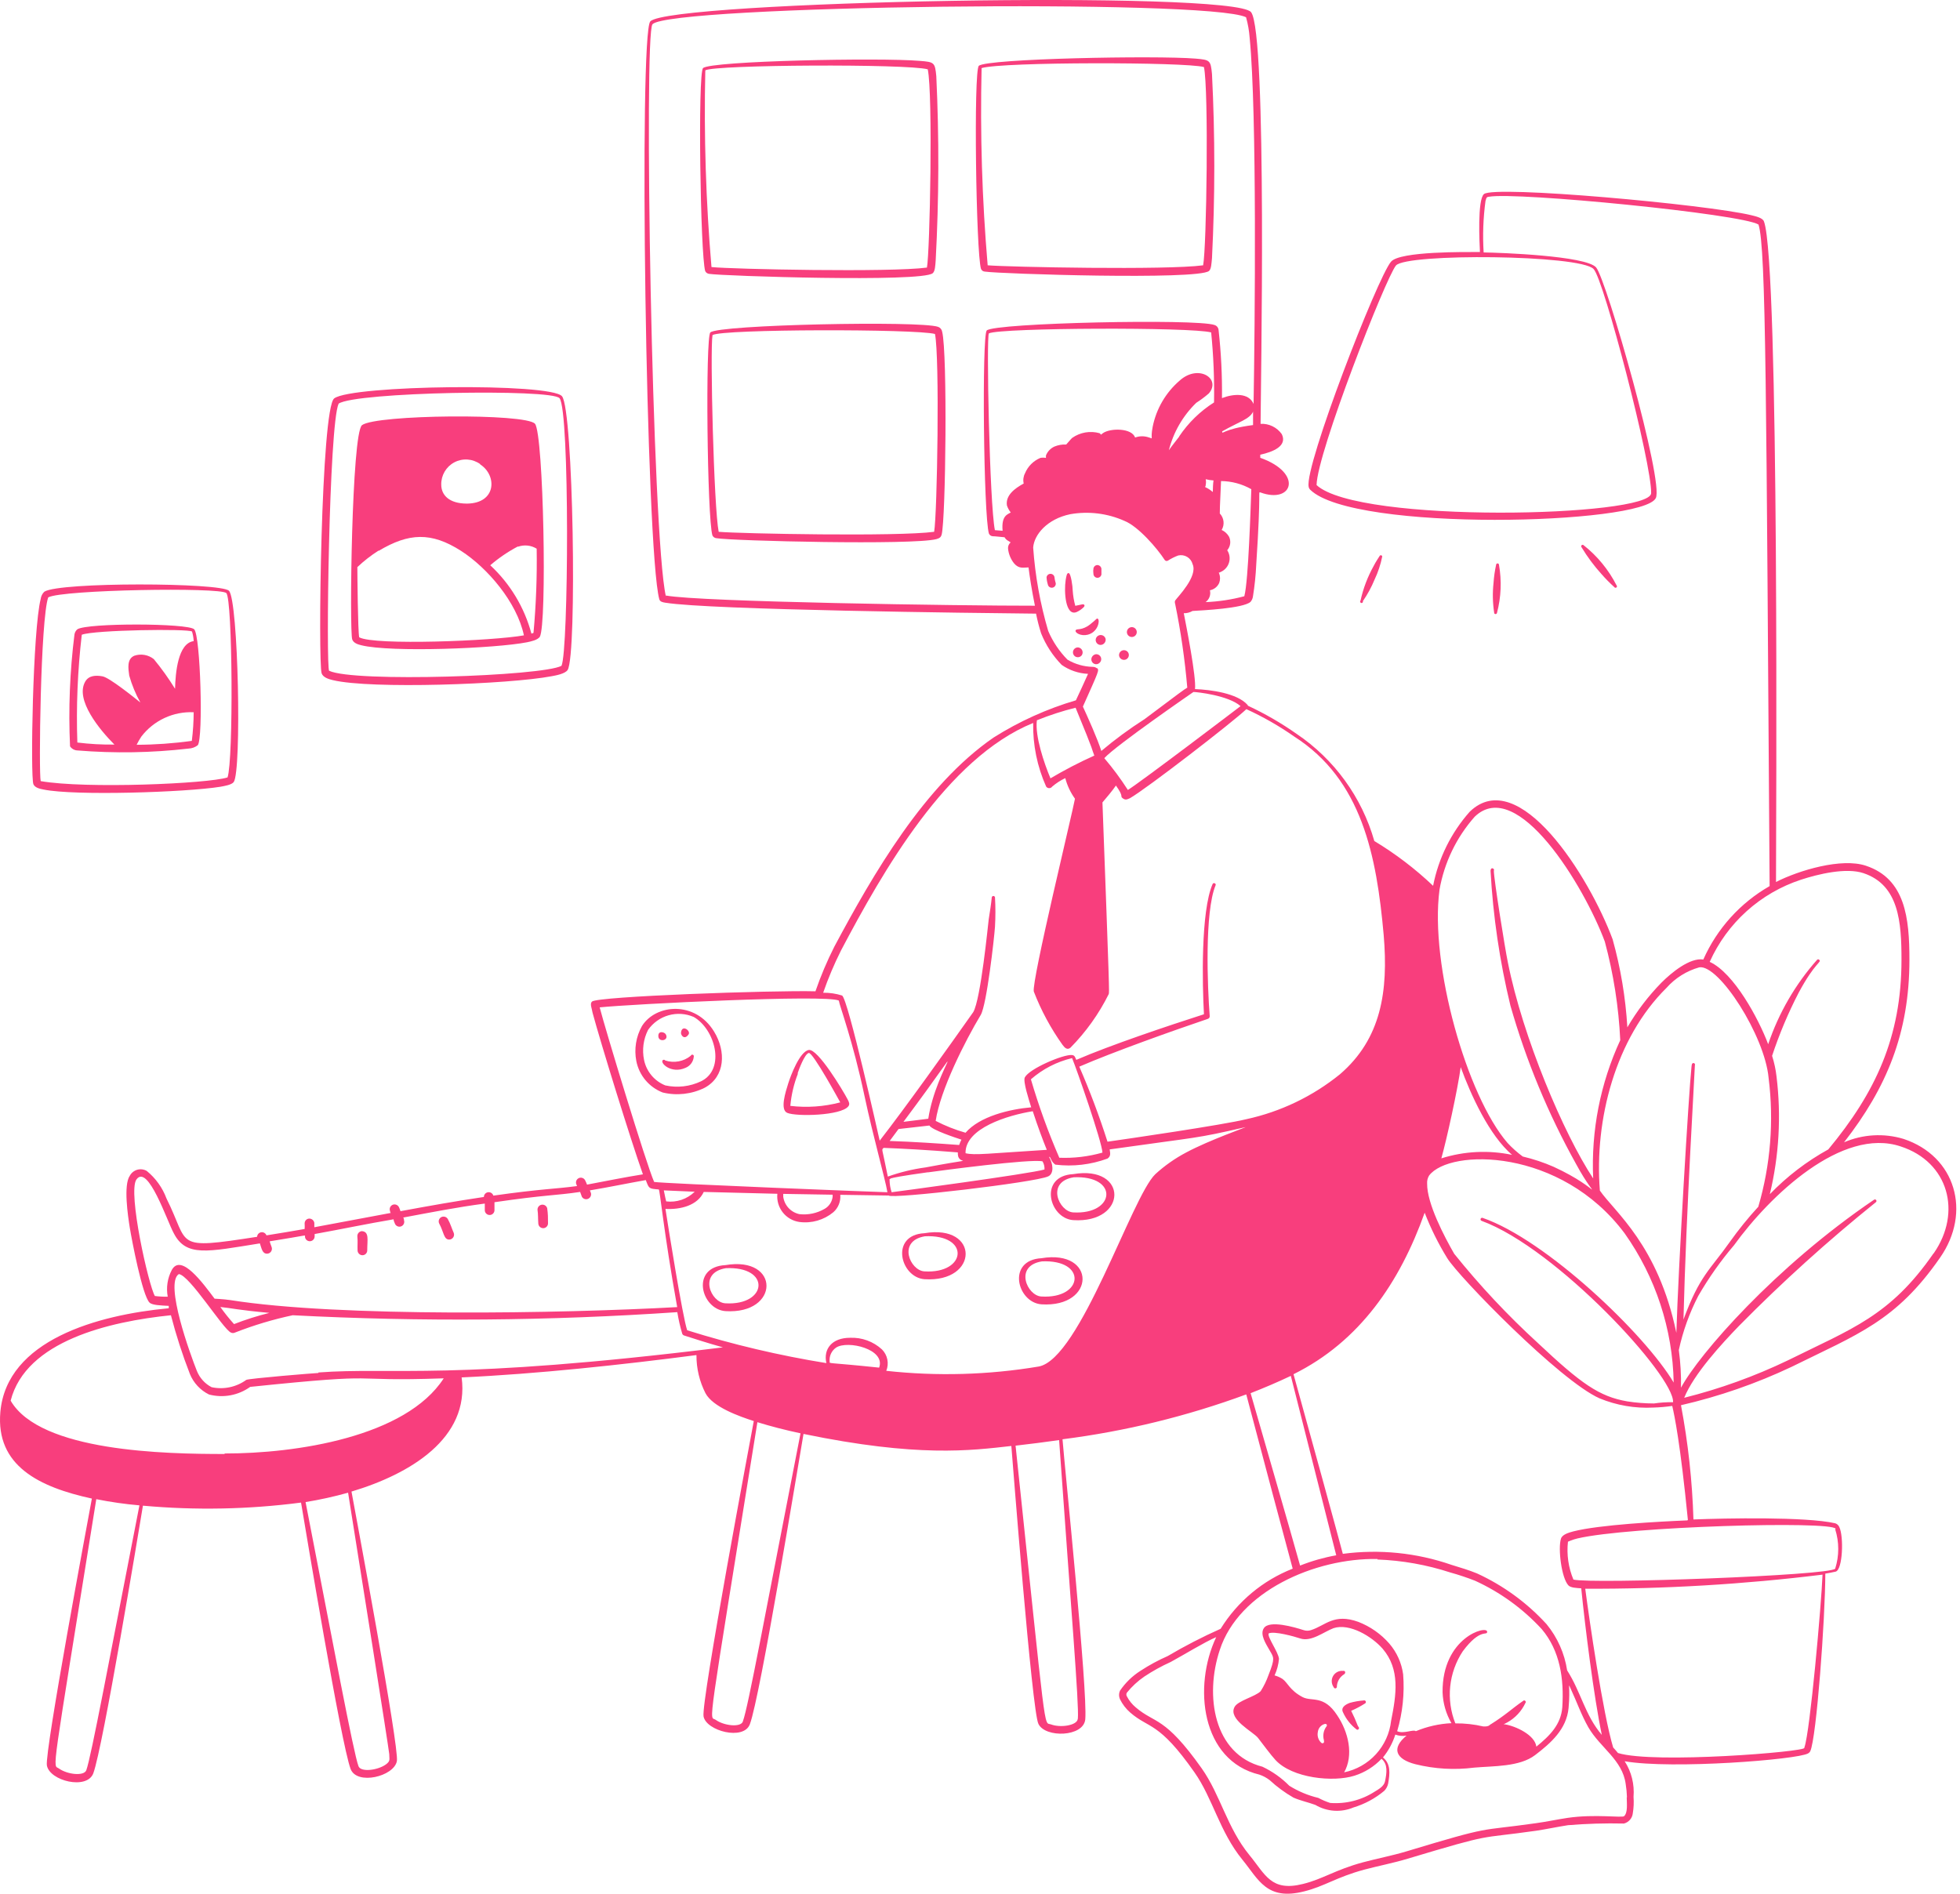 <svg width="326" height="315" viewBox="0 0 326 315" fill="none" xmlns="http://www.w3.org/2000/svg">
<path d="M155.133 45.45C155.527 45.124 155.561 44.217 155.629 43.327C156.177 33.119 156.211 22.89 155.732 12.678C155.51 10.401 155.424 10.315 152.993 10.127C146.418 9.562 118.235 10.127 116.934 11.326C116.043 12.182 116.488 42.368 117.293 45.09C117.353 45.216 117.445 45.325 117.559 45.406C117.672 45.487 117.805 45.537 117.944 45.553C120.118 45.912 153.267 46.991 155.133 45.45ZM117.31 11.702C118.766 10.761 150.904 10.589 154.311 11.531C155.184 15.709 154.671 41.923 154.174 44.508C148.13 45.33 121.745 44.782 118.338 44.422C117.408 33.542 117.065 22.619 117.31 11.702ZM156.708 55.192C156.682 55.008 156.606 54.833 156.488 54.689C156.371 54.544 156.216 54.434 156.04 54.37C153.095 53.309 119.485 54.011 118.149 55.295C117.31 56.083 117.618 86.115 118.492 89.06C118.552 89.186 118.643 89.294 118.757 89.375C118.871 89.456 119.004 89.507 119.142 89.522C121.95 89.984 151.811 90.703 155.749 89.676C156.331 89.522 156.52 89.299 156.622 88.923C157.307 86.337 157.598 58.685 156.708 55.192ZM155.373 88.46C149.311 89.282 123.063 88.769 119.536 88.46C118.731 84.437 118.081 58.24 118.509 55.74C120.033 54.713 152.376 54.696 155.51 55.552C156.314 59.353 155.886 85.567 155.373 88.46ZM201.088 45.073C201.465 44.765 201.499 43.84 201.585 42.95C202.099 32.74 202.099 22.511 201.585 12.302C201.362 10.024 201.26 9.956 198.863 9.75C192.271 9.202 164.105 9.75 162.804 10.949C161.913 11.788 162.341 41.991 163.163 44.714C163.213 44.844 163.299 44.957 163.411 45.039C163.524 45.121 163.658 45.168 163.797 45.176C166.159 45.553 199.205 46.614 201.088 45.073ZM163.266 11.326C166.69 10.281 197.202 10.298 200.249 11.154C201.054 14.99 200.695 41.135 200.112 44.131C194.051 44.953 167.786 44.422 164.276 44.131C163.344 33.223 163.007 22.271 163.266 11.326ZM53.496 112.003C53.736 112.671 54.627 112.962 55.363 113.133C61.629 114.657 84.641 113.835 91.747 112.483C92.501 112.346 94.007 112.072 94.418 111.438C95.993 108.904 95.36 68.171 93.476 65.911C91.593 63.651 58.496 64.044 55.585 66.27C53.394 67.965 52.88 110.222 53.496 112.003ZM56.322 67.143C59.095 65.209 91.747 64.644 93.066 66.236C94.778 68.291 94.572 108.339 93.391 110.753C90.189 112.465 58.804 113.544 54.746 111.575C54.199 111.25 54.712 70.653 56.322 67.143ZM11.65 124.143C11.786 124.347 11.969 124.515 12.184 124.634C12.398 124.754 12.638 124.82 12.883 124.828C19.036 125.33 25.224 125.227 31.358 124.519C31.918 124.497 32.457 124.3 32.899 123.954C33.823 122.739 33.344 105.702 32.299 104.675C31.255 103.648 14.544 103.596 12.866 104.675C12.61 104.894 12.44 105.198 12.386 105.531C11.613 111.703 11.366 117.929 11.65 124.143ZM31.906 123.235C28.865 123.659 25.799 123.876 22.728 123.886C22.957 123.42 23.215 122.968 23.499 122.533C24.515 121.203 25.839 120.139 27.357 119.432C28.875 118.725 30.541 118.397 32.214 118.475C32.207 120.067 32.104 121.656 31.906 123.235ZM13.602 105.582C15.657 104.778 31.426 104.555 31.94 105.052C32.095 105.569 32.187 106.104 32.214 106.644C29.594 106.986 29.183 111.935 29.115 114.571C28.053 112.849 26.874 111.202 25.587 109.64C25.137 109.28 24.602 109.039 24.034 108.94C23.465 108.841 22.88 108.888 22.334 109.075C21.084 109.623 21.324 111.164 21.495 112.38C21.935 113.937 22.556 115.436 23.345 116.849C22.317 116.027 18.208 112.705 17.044 112.5C15.879 112.294 14.749 112.363 14.167 113.39C12.455 116.404 16.581 121.403 19.03 123.852C16.97 123.878 14.91 123.764 12.866 123.509C12.661 117.524 12.908 111.531 13.602 105.582Z" fill="#F83E7D"/>
<path d="M5.555 130.444C5.794 131.009 6.582 131.214 7.267 131.334C12.403 132.395 30.895 131.796 36.631 130.872C37.282 130.752 38.515 130.563 38.874 130.084C40.21 128.269 39.645 99.915 38.087 98.271C36.768 96.901 9.887 96.782 7.37 98.425C7.038 98.744 6.827 99.167 6.77 99.624C5.452 104.795 5.041 129.177 5.555 130.444ZM8.02 99.367C10.383 98.083 36.597 97.655 37.641 98.648C38.686 99.641 38.84 126.437 37.847 129.314C34.542 130.375 14.201 131.231 6.77 129.93C6.428 128.766 6.736 103.031 8.02 99.367ZM266.375 95.498C267.039 96.258 267.748 96.978 268.498 97.655C268.515 97.684 268.539 97.709 268.566 97.728C268.594 97.748 268.626 97.761 268.659 97.767C268.692 97.774 268.727 97.773 268.759 97.765C268.792 97.757 268.823 97.742 268.85 97.722C268.877 97.701 268.899 97.675 268.915 97.645C268.931 97.615 268.94 97.582 268.943 97.548C268.945 97.514 268.94 97.48 268.928 97.449C268.917 97.417 268.898 97.388 268.874 97.364C267.554 94.776 265.691 92.505 263.413 90.703C263.369 90.656 263.309 90.627 263.245 90.624C263.181 90.621 263.118 90.643 263.07 90.686C263.022 90.729 262.994 90.79 262.991 90.854C262.987 90.918 263.01 90.981 263.053 91.029C264.014 92.622 265.126 94.118 266.375 95.498ZM248.996 101.918C249.676 99.319 249.787 96.603 249.321 93.957C249.321 93.893 249.296 93.832 249.251 93.787C249.206 93.742 249.145 93.717 249.081 93.717C249.018 93.717 248.957 93.742 248.912 93.787C248.867 93.832 248.842 93.893 248.842 93.957C248.625 94.949 248.482 95.956 248.414 96.97C248.235 98.606 248.269 100.257 248.516 101.884C248.482 102.209 248.962 102.244 248.996 101.918ZM226.686 99.984C227.457 98.869 228.106 97.675 228.621 96.422C229.207 95.19 229.638 93.891 229.905 92.552C229.897 92.511 229.879 92.472 229.851 92.44C229.823 92.408 229.788 92.383 229.748 92.369C229.708 92.355 229.665 92.352 229.623 92.361C229.581 92.369 229.543 92.388 229.511 92.415C229.34 92.689 228.809 93.477 228.484 94.128C227.476 95.934 226.738 97.878 226.292 99.898C226.261 99.928 226.24 99.966 226.229 100.008C226.218 100.05 226.219 100.094 226.231 100.135C226.243 100.176 226.266 100.214 226.298 100.243C226.329 100.272 226.368 100.293 226.41 100.302C226.452 100.311 226.496 100.309 226.537 100.295C226.578 100.281 226.614 100.257 226.643 100.224C226.671 100.192 226.69 100.152 226.697 100.11C226.705 100.067 226.701 100.024 226.686 99.984ZM120.649 218.091C129.707 218.673 129.826 208.88 120.649 210.438C114.793 210.746 116.591 217.783 120.649 218.091ZM120.649 210.951C128.303 210.558 127.686 217.218 120.649 216.79C118.218 216.67 116.077 211.722 120.718 210.951H120.649ZM153.763 212.783C162.855 213.366 162.94 203.572 153.763 205.13C147.976 205.421 149.722 212.475 153.763 212.783ZM153.763 205.644C161.417 205.25 160.817 211.91 153.763 211.482C151.366 211.362 149.209 206.414 153.832 205.644H153.763ZM173.214 216.961C182.288 217.543 182.391 207.75 173.214 209.291C167.409 209.616 169.156 216.653 173.214 216.961ZM173.214 209.821C180.867 209.428 180.268 216.088 173.214 215.66C170.817 215.54 168.642 210.558 173.282 209.821H173.214ZM178.504 202.955C187.562 203.538 187.699 193.744 178.504 195.302C172.7 195.61 174.464 202.664 178.504 202.955ZM178.504 195.833C186.158 195.439 185.542 202.082 178.504 201.671C176.107 201.534 173.933 196.586 178.573 195.833H178.504ZM110.222 181.724C112.57 182.291 115.044 182.012 117.208 180.936C120.632 179.087 120.786 174.875 118.766 171.588C115.632 166.451 109.109 166.982 106.78 170.663C105.783 172.436 105.449 174.506 105.838 176.502C106.07 177.671 106.593 178.763 107.359 179.676C108.125 180.589 109.11 181.294 110.222 181.724ZM107.123 176.313C106.774 174.619 107.009 172.857 107.79 171.314C108.612 170.135 109.816 169.276 111.198 168.883C112.581 168.49 114.056 168.586 115.375 169.156C118.903 171.143 120.769 177.82 116.608 179.858C114.754 180.744 112.657 180.985 110.65 180.543C109.758 180.184 108.97 179.609 108.354 178.872C107.739 178.134 107.316 177.255 107.123 176.313Z" fill="#F83E7D"/>
<path d="M110.718 172.016C110.513 171.673 109.417 171.365 109.503 172.41C109.588 173.454 111.369 173.06 110.718 172.016ZM114.536 172.05C114.913 171.451 113.424 170.338 113.269 171.759C113.218 172.221 113.869 173.06 114.536 172.05ZM110.273 176.313C109.64 176.741 111.609 178.71 114.04 177.615C114.414 177.461 114.738 177.207 114.977 176.881C115.216 176.555 115.36 176.168 115.393 175.765C115.403 175.733 115.406 175.699 115.403 175.665C115.4 175.631 115.39 175.598 115.374 175.567C115.358 175.537 115.337 175.51 115.31 175.489C115.284 175.467 115.254 175.45 115.221 175.44C115.189 175.43 115.154 175.426 115.12 175.43C115.086 175.433 115.053 175.442 115.023 175.458C114.993 175.474 114.966 175.496 114.944 175.522C114.923 175.548 114.906 175.579 114.896 175.611C114.311 176.088 113.615 176.41 112.873 176.547C112.131 176.685 111.367 176.634 110.65 176.399C110.608 176.341 110.547 176.3 110.478 176.285C110.408 176.269 110.335 176.279 110.273 176.313ZM130.939 185.114C132.497 185.765 139.877 185.576 141.093 184.035C141.401 183.659 141.195 183.282 140.973 182.854C140.219 181.416 136.025 174.396 134.518 174.653C133.011 174.909 131.504 178.933 131.093 180.251C130.683 181.57 129.689 184.583 130.939 185.114ZM132.652 178.573C132.874 177.906 133.833 175.303 134.518 175.149C135.203 174.995 139.654 183.196 139.757 183.368C137.05 184.082 134.233 184.28 131.453 183.95C131.617 182.106 132.044 180.296 132.72 178.573H132.652ZM175.388 96.011C175.363 95.854 175.283 95.712 175.162 95.609C175.041 95.506 174.888 95.45 174.729 95.45C174.57 95.45 174.417 95.506 174.296 95.609C174.175 95.712 174.095 95.854 174.07 96.011C174.087 96.412 174.156 96.809 174.275 97.192C174.289 97.287 174.323 97.378 174.375 97.458C174.427 97.539 174.496 97.607 174.577 97.658C174.657 97.71 174.748 97.743 174.843 97.757C174.938 97.77 175.034 97.763 175.126 97.736C175.218 97.708 175.303 97.662 175.375 97.599C175.447 97.536 175.505 97.458 175.544 97.371C175.584 97.284 175.604 97.189 175.604 97.093C175.603 96.997 175.582 96.903 175.542 96.816C175.465 96.553 175.414 96.284 175.388 96.011ZM179.052 101.815C179.491 101.62 179.891 101.348 180.234 101.011C180.508 100.754 180.388 100.463 179.994 100.531L178.847 100.771C178.619 99.937 178.475 99.082 178.419 98.22C178.419 97.569 178.128 95.48 177.785 95.343C177.443 95.206 177.357 95.874 177.254 96.456C176.946 98.408 177.203 102.535 179.052 101.815ZM181.877 95.549C181.903 95.705 181.983 95.848 182.104 95.951C182.225 96.053 182.378 96.11 182.537 96.11C182.695 96.11 182.849 96.053 182.969 95.951C183.09 95.848 183.17 95.705 183.196 95.549V94.607C183.174 94.433 183.089 94.273 182.956 94.159C182.823 94.045 182.652 93.985 182.477 93.991C182.301 94.008 182.139 94.093 182.024 94.227C181.909 94.36 181.851 94.534 181.86 94.71C181.792 94.83 181.877 95.549 181.877 95.549ZM182.545 102.894C182.305 102.894 182.545 102.894 181.261 103.904C181.137 104.005 181.005 104.097 180.867 104.178C179.6 104.914 179.018 104.504 178.898 104.88C178.778 105.257 179.789 105.856 180.901 105.582C182.716 105.137 183.007 103.031 182.545 102.894ZM58.582 106.353C58.77 106.935 59.489 107.192 60.088 107.329C64.968 108.561 82.467 107.859 87.672 106.832C88.323 106.695 89.384 106.473 89.778 105.942C91.011 103.904 90.412 72.28 88.99 70.499C87.569 68.719 62.503 68.941 60.208 70.722C58.496 72.092 58.102 104.949 58.582 106.353ZM86.148 90.943C86.659 90.76 87.204 90.694 87.743 90.75C88.283 90.806 88.803 90.984 89.264 91.268C89.337 95.943 89.16 100.618 88.734 105.274L88.391 105.394C87.224 101.035 84.85 97.094 81.542 94.025C82.955 92.811 84.5 91.76 86.148 90.891V90.943ZM79.864 77.245C82.689 79.06 82.604 83.717 77.673 83.769C74.676 83.769 73.392 82.331 73.392 80.618C73.374 79.858 73.569 79.108 73.953 78.452C74.338 77.796 74.897 77.26 75.569 76.905C76.242 76.549 76.999 76.388 77.758 76.439C78.517 76.49 79.246 76.751 79.864 77.194V77.245ZM62.982 91.628C67.999 88.631 71.714 88.46 76.68 91.628C81.114 94.487 85.977 100.189 87.141 105.685C82.005 106.61 62.28 107.397 59.746 106.01C59.523 105.086 59.438 95.395 59.438 94.333C60.527 93.302 61.714 92.378 62.982 91.576V91.628ZM226.84 282.847C226.046 282.907 225.261 283.044 224.494 283.258C223.689 283.566 222.987 284.062 223.381 284.833C223.878 285.935 224.636 286.899 225.59 287.641C225.83 287.898 226.206 287.521 225.967 287.264C225.727 287.007 225.693 286.477 224.734 284.576C225.548 284.223 226.333 283.805 227.08 283.326C227.129 283.287 227.163 283.232 227.176 283.171C227.19 283.11 227.182 283.045 227.154 282.989C227.126 282.933 227.079 282.888 227.022 282.862C226.965 282.836 226.901 282.831 226.84 282.847ZM223.364 277.933C223.037 277.904 222.709 277.969 222.419 278.121C222.128 278.273 221.888 278.506 221.725 278.791C221.563 279.076 221.486 279.401 221.503 279.729C221.521 280.056 221.632 280.372 221.823 280.638C221.838 280.697 221.872 280.749 221.921 280.786C221.969 280.824 222.028 280.844 222.088 280.844C222.149 280.844 222.208 280.824 222.256 280.786C222.305 280.749 222.339 280.697 222.354 280.638C222.355 280.202 222.469 279.775 222.685 279.396C222.902 279.018 223.212 278.703 223.587 278.481C223.843 278.292 223.792 277.847 223.364 277.933ZM179.309 107.688C179.13 107.683 178.955 107.736 178.809 107.839C178.663 107.942 178.554 108.09 178.5 108.261C178.446 108.431 178.449 108.614 178.508 108.783C178.568 108.952 178.681 109.096 178.83 109.195C179.008 109.308 179.223 109.348 179.431 109.307C179.638 109.265 179.821 109.146 179.943 108.972C180.019 108.851 180.064 108.712 180.071 108.568C180.079 108.425 180.05 108.282 179.986 108.153C179.922 108.024 179.827 107.913 179.708 107.832C179.59 107.751 179.452 107.701 179.309 107.688ZM182.323 108.818C182.107 108.839 181.907 108.937 181.759 109.095C181.611 109.252 181.525 109.458 181.518 109.674C181.516 109.834 181.562 109.99 181.649 110.124C181.736 110.257 181.861 110.362 182.008 110.424C182.155 110.487 182.316 110.504 182.473 110.474C182.63 110.444 182.774 110.369 182.888 110.257C183.014 110.145 183.104 109.997 183.143 109.833C183.183 109.669 183.171 109.497 183.109 109.339C183.048 109.182 182.939 109.048 182.798 108.955C182.657 108.861 182.491 108.814 182.323 108.818ZM182.271 106.233C182.237 106.355 182.231 106.483 182.255 106.607C182.278 106.732 182.33 106.849 182.406 106.95C182.482 107.051 182.581 107.134 182.694 107.19C182.807 107.247 182.932 107.277 183.059 107.277C183.18 107.273 183.299 107.244 183.408 107.192C183.517 107.14 183.614 107.066 183.693 106.974C183.772 106.882 183.831 106.775 183.866 106.659C183.901 106.543 183.912 106.422 183.898 106.301C183.86 106.118 183.762 105.953 183.62 105.831C183.477 105.71 183.298 105.64 183.111 105.632C182.924 105.624 182.74 105.679 182.588 105.788C182.436 105.897 182.324 106.053 182.271 106.233ZM186.928 109.76C187.105 109.765 187.279 109.712 187.423 109.608C187.567 109.504 187.672 109.356 187.723 109.186C187.773 109.016 187.767 108.835 187.704 108.669C187.64 108.503 187.524 108.363 187.374 108.27C187.25 108.195 187.109 108.154 186.965 108.15C186.82 108.147 186.677 108.182 186.55 108.251C186.424 108.321 186.317 108.422 186.243 108.546C186.168 108.67 186.127 108.811 186.124 108.955C186.128 109.167 186.214 109.369 186.364 109.519C186.514 109.669 186.716 109.756 186.928 109.76ZM188.418 105.942C188.533 105.918 188.641 105.871 188.736 105.802C188.83 105.734 188.909 105.646 188.967 105.544C189.025 105.443 189.061 105.33 189.072 105.213C189.083 105.097 189.069 104.98 189.03 104.869C188.992 104.758 188.931 104.657 188.851 104.572C188.771 104.487 188.673 104.42 188.565 104.376C188.457 104.332 188.34 104.311 188.223 104.315C188.107 104.32 187.992 104.349 187.887 104.401C187.709 104.49 187.568 104.641 187.493 104.825C187.417 105.01 187.411 105.216 187.476 105.404C187.541 105.593 187.673 105.751 187.846 105.85C188.019 105.949 188.223 105.982 188.418 105.942Z" fill="#F83E7D"/>
<path d="M316.611 189.446C313.349 188.462 309.843 188.662 306.714 190.011C313.786 180.936 317.587 171.862 317.587 159.637C317.587 152.702 316.902 146.179 310.344 144.004C306.303 142.651 299.232 144.757 295.397 146.709C295.397 139.45 295.996 43.755 293.393 36.837C293.188 36.238 292.024 35.981 291.339 35.81C283.959 34.012 248.534 30.793 246.821 32.283C245.708 33.242 246.085 40.484 246.154 41.922C243.842 41.922 232.833 41.768 231.36 43.532C229.083 46.22 216.961 77.485 217.663 80.961C217.696 81.157 217.792 81.337 217.937 81.474C225.196 88.546 273.206 87.262 275.398 82.861C276.819 80.293 267.179 46.408 265.467 44.474C263.755 42.539 249.492 42.025 246.77 41.991C246.591 39.134 246.694 36.267 247.078 33.43C247.249 32.711 247.369 32.779 247.643 32.728C252.232 31.889 289.678 35.587 292.486 37.351C293.753 41.255 293.77 66.167 294.335 147.394C289.454 150.186 285.591 154.463 283.308 159.602C281.048 159.26 277.966 161.828 276.357 163.438C274.163 165.677 272.254 168.179 270.672 170.886C270.379 165.933 269.558 161.025 268.224 156.246C264.337 145.785 252.626 127.139 244.459 135.015C241.362 138.506 239.257 142.763 238.363 147.343C235.384 144.513 232.106 142.016 228.586 139.895C226.515 132.615 221.936 126.301 215.659 122.071C213.108 120.278 210.404 118.714 207.578 117.396C207.555 117.342 207.527 117.29 207.492 117.242C205.78 115.308 201.379 114.725 198.76 114.623C199 112.654 197.304 104.093 196.894 102.004C197.404 102.014 197.907 101.883 198.349 101.627C200.061 101.524 206.773 101.199 207.989 100.12C208.212 99.865 208.356 99.549 208.4 99.213C208.684 97.45 208.867 95.672 208.947 93.888C209.786 81.235 209.221 81.903 209.615 81.903C215.026 83.906 216.806 78.683 209.615 76.15V75.636C211.721 75.174 214.17 74.198 213.194 72.211C212.797 71.653 212.266 71.203 211.65 70.903C211.033 70.604 210.351 70.465 209.667 70.499C209.667 66.15 210.814 5.281 208.074 2.011C205.009 -1.636 111.369 0.162 108.167 3.552C106.232 5.504 107.431 91.491 109.657 99.675C109.777 100.103 110.239 100.189 110.684 100.257C118.098 101.456 162.05 101.97 172.323 102.072C172.541 103.177 172.821 104.269 173.162 105.343C173.948 107.302 175.112 109.088 176.587 110.599C177.877 111.501 179.397 112.018 180.97 112.089C180.456 113.253 179.463 115.41 178.95 116.489C174.119 117.912 169.509 119.998 165.252 122.687C153.746 130.615 145.236 145.374 138.764 157.479C137.553 159.877 136.506 162.354 135.631 164.893C128.508 164.705 99.229 165.732 98.459 166.605C98.065 166.982 98.459 167.769 98.562 168.471C99.897 173.42 104.88 189.549 106.934 195.336C103.835 195.833 100.736 196.466 97.637 197.048C97.555 196.82 97.457 196.596 97.346 196.38C97.303 196.281 97.241 196.191 97.163 196.116C97.085 196.042 96.993 195.983 96.892 195.945C96.791 195.907 96.683 195.889 96.575 195.893C96.467 195.897 96.361 195.923 96.264 195.969C96.166 196.015 96.078 196.08 96.006 196.161C95.934 196.241 95.879 196.336 95.844 196.438C95.81 196.54 95.796 196.649 95.804 196.756C95.812 196.864 95.841 196.969 95.891 197.065C95.924 197.138 95.952 197.212 95.976 197.288C92.312 197.784 90.138 197.733 82.056 198.88C82.001 198.696 81.881 198.538 81.719 198.434C81.557 198.331 81.363 198.289 81.173 198.315C80.983 198.342 80.808 198.437 80.681 198.581C80.554 198.725 80.483 198.911 80.481 199.103C75.789 199.805 71.594 200.541 66.612 201.466C66.544 201.25 66.464 201.039 66.372 200.832C66.286 200.637 66.126 200.483 65.928 200.403C65.73 200.323 65.509 200.323 65.311 200.404C65.213 200.445 65.123 200.505 65.049 200.581C64.974 200.657 64.915 200.747 64.875 200.845C64.835 200.944 64.815 201.05 64.817 201.156C64.818 201.263 64.84 201.368 64.883 201.466C64.883 201.568 64.883 201.654 65.002 201.757C60.756 202.544 56.441 203.366 52.281 204.137V203.418C52.247 203.209 52.138 203.02 51.974 202.887C51.809 202.755 51.602 202.687 51.391 202.698C51.285 202.709 51.182 202.741 51.088 202.791C50.995 202.842 50.912 202.911 50.845 202.993C50.778 203.076 50.728 203.172 50.699 203.274C50.669 203.376 50.66 203.483 50.671 203.589C50.688 203.868 50.688 204.148 50.671 204.428C48.565 204.804 46.442 205.147 44.319 205.489C44.255 205.316 44.132 205.17 43.972 205.076C43.813 204.982 43.625 204.946 43.442 204.974C43.259 205.002 43.091 205.093 42.967 205.23C42.843 205.368 42.77 205.544 42.761 205.729C28.687 207.904 31.632 207.202 27.694 199.36C27.027 197.564 25.892 195.98 24.406 194.771C24.171 194.635 23.911 194.547 23.641 194.513C23.372 194.479 23.098 194.5 22.836 194.573C22.575 194.647 22.33 194.772 22.118 194.941C21.905 195.11 21.728 195.32 21.598 195.559C20.502 197.1 21.273 202.288 21.598 204.274C21.923 206.26 23.67 215.471 24.868 216.67C25.314 217.115 26.769 217.149 28.07 217.218V217.612C16.188 218.725 1.12 222.92 0.059 234.871C-0.729 243.826 6.531 247.37 15.28 249.27C14.732 252.267 7.404 291.391 7.798 293.668C8.277 296.253 14.475 297.76 15.52 294.969C17.129 290.603 23.002 255.126 23.773 250.452C32.531 251.247 41.351 251.075 50.072 249.938C50.86 254.595 56.698 289.867 58.308 294.233C59.335 297.007 65.55 295.5 66.013 292.932C66.424 290.654 59.164 251.941 58.462 248.106C68.204 245.195 78.135 239.237 76.782 229.118C89.247 228.553 103.51 227.012 115.838 225.402C115.826 227.61 116.343 229.788 117.345 231.755C118.56 234.032 122.926 235.59 125.375 236.377C124.93 238.757 116.591 283.086 117.019 285.501C117.447 287.915 123.697 289.576 124.724 286.802C126.436 282.265 132.669 244.202 133.645 238.518C152.616 242.439 161.417 241.291 168.214 240.521C168.385 242.559 171.639 284.679 172.717 286.75C173.847 289.113 180.234 288.942 180.508 285.997C180.936 281.254 177.083 244.048 176.724 239.408C187.161 238.082 197.414 235.578 207.287 231.943C209.341 239.768 214.563 259.338 215.009 260.93C210.039 262.882 205.834 266.39 203.023 270.93C200.006 272.274 197.068 273.789 194.222 275.467C192.651 276.157 191.139 276.976 189.702 277.916C188.344 278.775 187.179 279.906 186.278 281.237C186.179 281.458 186.127 281.697 186.127 281.939C186.127 282.181 186.179 282.42 186.278 282.641C186.695 283.49 187.277 284.246 187.99 284.867C191.123 287.589 192.716 286.305 198.674 294.815C201.722 299.147 202.835 304.677 206.653 309.352C209.341 312.639 210.677 316.2 216.926 314.608C220.351 313.752 222.234 312.262 226.908 310.995C229.288 310.362 231.737 309.899 234.117 309.18C248.876 304.763 245.4 305.961 255.502 304.523C257.214 304.266 259.047 303.873 260.81 303.599C263.902 303.346 267.006 303.254 270.107 303.325C270.498 303.223 270.848 303.004 271.111 302.698C271.374 302.392 271.537 302.014 271.58 301.612C271.73 300.713 271.77 299.799 271.7 298.89C271.875 296.807 271.357 294.724 270.227 292.966C278.138 294.336 298.975 292.692 300.722 291.665C300.883 291.581 301.015 291.45 301.098 291.288C302.126 289.079 303.581 269.32 303.598 261.752C304.172 261.661 304.743 261.553 305.31 261.427C306.509 261.136 306.68 255.537 305.927 254.013C305.865 253.864 305.772 253.731 305.654 253.621C305.536 253.512 305.395 253.429 305.242 253.38C300.345 252.267 286.938 252.541 281.665 252.746C281.472 246.367 280.779 240.012 279.593 233.741C285.941 232.282 292.112 230.141 297.999 227.354C308.974 221.926 315.344 219.786 322.689 209.188C327.946 201.654 325.292 192.322 316.611 189.446V189.446ZM265.056 44.748C266.769 46.46 274.765 77.279 274.628 82.04C274.525 85.978 225.984 87.176 218.981 80.687C219.067 75.328 230.487 46.22 232.182 44.166C233.877 42.111 262.83 42.351 265.056 44.748V44.748ZM299.54 146.333C302.4 145.391 307.074 144.278 309.933 145.237C315.857 147.206 316.268 153.421 316.268 159.637C316.268 172.547 311.919 181.758 304.095 191.192C300.499 193.175 297.221 195.686 294.369 198.641C295.908 192.23 296.285 185.596 295.482 179.053C295.35 177.89 295.103 176.743 294.746 175.628C295.939 172.019 297.416 168.509 299.163 165.133C301.92 159.996 303.033 160.082 302.588 159.654C302.565 159.628 302.538 159.608 302.507 159.594C302.476 159.58 302.442 159.572 302.408 159.572C302.374 159.572 302.34 159.58 302.309 159.594C302.278 159.608 302.251 159.628 302.228 159.654C298.606 163.743 295.841 168.517 294.095 173.694C292.503 169.447 288.394 161.828 284.37 159.996C285.809 156.789 287.902 153.917 290.514 151.564C293.126 149.212 296.2 147.43 299.54 146.333V146.333ZM277.179 164.328C278.632 162.685 280.529 161.496 282.641 160.904C285.894 160.39 293.53 172.273 294.164 179.293C295.071 186.48 294.488 193.777 292.452 200.729C290.738 202.597 289.143 204.57 287.675 206.637C284.438 211.225 282.709 212.15 280.004 219.495C280.466 201.312 281.904 177.957 281.904 177.187C281.922 177.147 281.929 177.104 281.925 177.061C281.921 177.018 281.907 176.977 281.883 176.941C281.859 176.906 281.826 176.876 281.788 176.856C281.75 176.836 281.708 176.826 281.665 176.827C281.374 176.827 281.374 177.187 281.339 177.461C280.877 181.827 279.165 210.557 278.822 221.704C275.792 207.099 268.549 201.586 266.101 198.041C265.159 186.244 268.72 172.666 277.179 164.328V164.328ZM242.935 177.461C244.647 182.169 247.712 188.864 251.496 192.1C247.59 191.279 243.538 191.479 239.733 192.682C240.606 189.617 242.472 181.142 242.969 177.409L242.935 177.461ZM237.37 196.86C237.34 196.397 237.453 195.937 237.695 195.541C241.12 191.021 259.594 190.901 270.227 205.164C275.371 212.429 278.21 221.074 278.377 229.974C273.634 221.961 257.197 206.243 246.599 202.579C246.566 202.567 246.532 202.563 246.497 202.565C246.463 202.567 246.429 202.576 246.398 202.591C246.367 202.606 246.339 202.627 246.317 202.653C246.294 202.679 246.276 202.709 246.265 202.741C246.254 202.774 246.249 202.808 246.251 202.843C246.253 202.877 246.262 202.911 246.277 202.942C246.292 202.973 246.313 203.001 246.339 203.023C246.365 203.046 246.395 203.064 246.428 203.075C258.91 207.647 278.531 228.912 278.275 233.244C277.215 233.223 276.155 233.292 275.107 233.45C273.622 233.449 272.14 233.334 270.672 233.107C265.981 232.302 262.967 230.145 255.828 223.433C250.803 218.838 246.137 213.863 241.873 208.554C240.247 205.729 237.319 200.164 237.37 196.86V196.86ZM239.425 148.011C240.214 143.495 242.241 139.286 245.28 135.854C252.369 129.005 263.515 147.446 266.923 156.623C268.368 161.982 269.229 167.482 269.491 173.026C266.17 180.22 264.626 188.106 264.988 196.021C260.091 188.624 253.276 172.547 250.794 160.065C250.331 157.856 248.465 146.196 248.465 144.843C248.671 144.501 247.951 144.107 247.917 144.843C248.333 152.405 249.439 159.913 251.222 167.273C253.84 176.447 257.505 185.288 262.146 193.624C265.844 200.473 266.58 197.836 258.413 194.086C256.756 193.362 255.037 192.789 253.276 192.374C252.362 191.703 251.513 190.946 250.742 190.114C243.979 182.289 237.781 160.493 239.425 148.028V148.011ZM110.684 201.089C113.201 201.226 116.009 200.524 117.053 198.264L129.296 198.572C129.183 199.676 129.501 200.78 130.184 201.655C130.867 202.529 131.862 203.106 132.96 203.263C133.963 203.395 134.982 203.319 135.954 203.039C136.927 202.759 137.831 202.282 138.61 201.637C139.016 201.279 139.332 200.831 139.531 200.328C139.731 199.825 139.808 199.282 139.757 198.743L147.822 198.863C148.25 199.479 172.204 196.689 174.344 195.678C175.405 195.182 175.097 193.435 174.481 192.442C174.686 192.442 174.584 192.442 174.823 192.836C174.968 193.193 175.212 193.502 175.525 193.726C178.458 194.084 181.434 193.738 184.206 192.716C184.754 192.34 184.686 191.894 184.566 191.192C199.77 189.035 198.503 189.48 207.132 187.494C207.612 187.391 201.14 189.634 197.287 191.706C195.428 192.686 193.701 193.9 192.151 195.319C188.247 199.069 179.652 226.002 172.786 227.303C164.401 228.708 155.862 228.95 147.411 228.022C147.654 227.423 147.716 226.766 147.588 226.133C147.46 225.499 147.148 224.918 146.692 224.461C145.977 223.805 145.141 223.297 144.23 222.965C143.32 222.633 142.352 222.484 141.384 222.526C138.405 222.526 136.915 224.358 137.446 226.738C129.609 225.473 121.873 223.647 114.297 221.276C113.543 219.118 111.078 203.709 110.684 201.089V201.089ZM110.41 198.007L115.547 198.23C114.928 198.837 114.18 199.297 113.359 199.576C112.538 199.854 111.665 199.944 110.804 199.839C110.735 199.651 110.598 198.897 110.41 198.007ZM138.49 198.726C138.499 198.84 138.499 198.955 138.49 199.069C138.441 199.488 138.292 199.89 138.057 200.242C137.822 200.593 137.507 200.883 137.138 201.089C135.878 201.814 134.421 202.12 132.977 201.962C132.279 201.819 131.644 201.461 131.159 200.939C130.674 200.418 130.364 199.758 130.272 199.051C130.263 198.897 130.263 198.743 130.272 198.589L138.49 198.726ZM154.397 186.09L150.27 186.604C162.855 169.756 155.715 177.358 154.397 186.09ZM149.448 187.802L154.585 187.22C155.013 187.973 159.122 189.309 159.91 189.566C159.76 189.852 159.634 190.149 159.533 190.456C155.852 190.182 151.982 189.925 147.976 189.788L149.448 187.802ZM183.367 191.723C181.036 192.386 178.615 192.675 176.193 192.579C174.348 188.333 172.77 183.975 171.467 179.532C173.428 177.816 175.78 176.605 178.316 176.005C179.069 177.803 183.282 189.908 183.367 191.723V191.723ZM174.104 191.261C164.482 191.86 162.119 192.203 160.595 191.826C160.492 187.665 167.632 185.508 171.775 184.84C172.597 187.357 173.453 189.651 174.104 191.244V191.261ZM154.328 195.011C156.28 194.737 171.45 192.716 173.402 193.179C173.64 193.588 173.753 194.058 173.727 194.531C171.365 195.25 148.507 198.298 148.301 198.315C148.083 197.652 147.967 196.959 147.959 196.261V196.124C148.815 196.106 145.613 196.209 154.328 194.994V195.011ZM146.983 190.936C150.407 191.073 153.986 191.261 159.311 191.689C159.311 192.151 159.311 192.579 159.79 192.922C160.269 193.264 161.502 192.768 153.934 194.189C151.798 194.478 149.698 194.988 147.668 195.713C146.64 190.525 146.589 191.398 146.983 190.918V190.936ZM146.229 227.491C137.412 226.567 138.011 226.875 137.994 226.498C137.943 226.046 138.017 225.589 138.207 225.175C138.397 224.762 138.696 224.408 139.072 224.152C140.99 222.902 147.325 224.409 146.229 227.474V227.491ZM206.328 117.465C205.865 117.825 189.942 129.93 187.596 131.402C186.41 129.553 185.1 127.785 183.675 126.112C185.593 123.988 198.503 115.102 198.503 115.102C199.051 115.102 204.307 115.667 206.328 117.448V117.465ZM172.46 119.811C174.555 118.964 176.706 118.266 178.898 117.722C182.323 126.026 181.432 124.211 182.014 125.684C179.514 126.808 177.079 128.071 174.72 129.467C173.676 126.985 172.118 122.43 172.46 119.811ZM208.417 68.547V70.705C203.28 71.372 203.28 72.417 203.28 71.749C206.071 70.157 207.869 69.729 208.434 68.445L208.417 68.547ZM201.705 81.834C201.355 81.523 200.963 81.264 200.541 81.064C200.284 80.927 200.541 81.064 200.541 80.67C200.605 80.353 200.605 80.027 200.541 79.711C200.966 79.823 201.402 79.892 201.842 79.916C201.756 80.43 201.739 81.149 201.722 81.766L201.705 81.834ZM196.123 72.639C195.575 73.376 194.924 74.129 194.411 74.9C195.168 71.897 196.745 69.165 198.965 67.006C199.697 66.536 200.395 66.015 201.054 65.448C203.177 63 199.342 60.5 196.226 63.291C193.91 65.28 192.325 67.986 191.723 70.979C191.277 73.256 191.945 72.982 191.123 72.776C190.371 72.504 189.547 72.504 188.795 72.776C188.247 71.167 184.651 71.184 183.436 72.057C182.939 72.417 183.281 72.348 182.888 72.057C182.122 71.842 181.317 71.799 180.532 71.933C179.748 72.066 179.002 72.371 178.35 72.828C178.196 72.93 177.648 73.615 177.34 73.941C176.667 73.907 175.994 74.024 175.371 74.283C174.727 74.578 174.224 75.112 173.967 75.773V76.167C173.661 76.111 173.348 76.111 173.043 76.167C171.889 76.648 170.972 77.564 170.491 78.718C170.212 79.243 170.133 79.851 170.269 80.43C168.779 81.235 167.221 82.399 167.478 84.077C167.621 84.498 167.835 84.892 168.111 85.241C167.683 85.549 166.519 85.686 166.759 88.289L165.475 88.186C164.584 83.683 164.036 55.757 164.482 55.449C166.519 54.507 198.178 54.387 201.448 55.295C201.834 59.163 201.994 63.051 201.927 66.938C199.629 68.395 197.659 70.313 196.14 72.571L196.123 72.639ZM206.961 99.179C204.858 99.74 202.699 100.068 200.523 100.155C200.825 99.934 201.054 99.63 201.182 99.279C201.31 98.929 201.331 98.548 201.243 98.186C201.578 98.122 201.894 97.978 202.162 97.766C202.43 97.555 202.643 97.282 202.783 96.97C202.972 96.462 202.972 95.903 202.783 95.395C202.681 95.155 202.578 95.395 203.109 95.104C203.427 94.953 203.71 94.736 203.938 94.467C204.165 94.198 204.333 93.883 204.428 93.544C204.524 93.205 204.546 92.849 204.493 92.501C204.439 92.153 204.312 91.82 204.119 91.525C204.382 91.221 204.552 90.848 204.607 90.449C204.661 90.051 204.599 89.645 204.427 89.282C204.146 88.785 203.714 88.389 203.194 88.152C203.45 87.725 203.558 87.225 203.502 86.73C203.446 86.236 203.23 85.773 202.886 85.412C202.886 83.94 203.023 82.091 203.092 80.019C204.857 80.036 206.589 80.501 208.126 81.372C208.023 84.163 207.646 96.576 206.978 99.11L206.961 99.179ZM110.753 99.179C108.458 89.333 107.054 5.538 108.527 4.031C111.369 0.915 200.9 -0.232 207.252 2.867C207.566 3.986 207.766 5.133 207.852 6.292C209.084 18.876 208.725 54.233 208.502 67.195C207.698 65.294 205.163 65.483 203.246 66.219C203.29 62.432 203.101 58.647 202.681 54.884C202.662 54.697 202.589 54.519 202.471 54.372C202.352 54.226 202.193 54.118 202.013 54.062C199.017 52.983 165.457 53.703 164.122 54.969C163.3 55.774 163.591 85.789 164.482 88.751C164.535 88.877 164.623 88.985 164.735 89.064C164.847 89.142 164.978 89.188 165.115 89.197C165.594 89.197 166.707 89.351 167.084 89.368C167.375 89.898 167.837 90.001 168.094 90.224C167.943 90.349 167.824 90.51 167.75 90.692C167.675 90.875 167.646 91.072 167.666 91.268C167.759 92.157 168.104 93 168.659 93.7C169.481 94.675 170.235 94.385 171.073 94.385C171.245 95.806 171.604 98.151 172.135 100.754C159.876 100.771 116.3 100.12 110.77 99.059L110.753 99.179ZM182.443 111.164C182.25 111.005 182.007 110.92 181.758 110.924C180.273 110.897 178.822 110.484 177.546 109.726C176.188 108.348 175.102 106.728 174.344 104.949C173.013 100.429 172.175 95.779 171.844 91.08C171.998 88.957 174.138 86.337 178.008 85.532C181.059 84.996 184.202 85.383 187.031 86.645C189.308 87.553 192.459 91.183 193.726 93.152C193.785 93.233 193.872 93.289 193.971 93.308C194.07 93.328 194.172 93.308 194.257 93.254C194.795 92.907 195.369 92.62 195.969 92.398C196.479 92.279 197.016 92.365 197.465 92.637C197.913 92.909 198.236 93.346 198.366 93.854C199.256 95.874 195.918 99.247 195.455 99.898C195.391 100.069 195.391 100.257 195.455 100.429C196.4 105.037 197.074 109.696 197.476 114.383C196.911 114.708 196.209 115.239 190.37 119.622C187.859 121.225 185.456 122.992 183.179 124.913C182.545 122.893 180.936 119.331 180.114 117.533C182.819 111.472 182.853 111.506 182.46 111.113L182.443 111.164ZM139.894 158.078C146.743 145.1 157.461 126.094 171.844 120.256C171.777 123.899 172.514 127.511 174.001 130.837C174.058 130.919 174.134 130.985 174.222 131.031C174.31 131.076 174.407 131.1 174.506 131.1C174.606 131.1 174.703 131.076 174.791 131.031C174.879 130.985 174.955 130.919 175.012 130.837C175.671 130.274 176.402 129.802 177.186 129.433C177.506 130.665 178.052 131.826 178.796 132.858C178.419 135.015 171.553 163.266 171.947 164.927C173.161 168.072 174.766 171.052 176.724 173.796C177.1 174.31 177.511 174.704 178.042 174.276C180.625 171.659 182.775 168.648 184.412 165.355C184.514 164.996 184.549 165.235 183.367 133.474C183.932 132.823 185.079 131.454 185.61 130.666C187.014 132.635 186.226 132.378 186.723 132.772C187.22 133.166 187.511 132.943 187.939 132.772C190.747 131.163 205.061 120.102 207.304 117.961C210.091 119.234 212.756 120.758 215.265 122.516C226.515 129.707 228.963 142.292 230.145 155.544C230.932 164.859 229.751 172.769 222.868 178.693C218.322 182.378 212.972 184.941 207.252 186.176C203.52 187.1 187.288 189.48 184.206 189.908C182.853 185.671 181.288 181.505 179.515 177.426C185.114 174.995 195.164 171.416 200.883 169.482C200.982 169.454 201.069 169.393 201.128 169.309C201.188 169.224 201.216 169.122 201.208 169.019C200.832 164.225 200.335 151.709 202.184 147.257C202.321 146.949 201.825 146.744 201.688 147.052C199.702 151.589 199.975 163.763 200.249 168.711C194.377 170.595 184.668 173.848 179.018 176.296C178.778 175.783 178.761 175.543 178.282 175.492C176.826 175.372 171.228 177.752 170.457 179.207C170.115 179.841 171.159 183.042 171.519 184.19C167.957 184.498 162.958 185.679 160.595 188.419C158.878 187.931 157.214 187.271 155.629 186.45C156.383 181.313 160.526 173.146 163.129 168.814C164.122 167.102 165.372 155.99 165.492 154.157C165.587 152.521 165.587 150.88 165.492 149.243C165.477 149.185 165.442 149.132 165.394 149.095C165.346 149.058 165.287 149.037 165.226 149.037C165.165 149.037 165.106 149.058 165.058 149.095C165.01 149.132 164.976 149.185 164.961 149.243C164.858 150.305 164.67 151.538 164.447 152.942C164.345 153.712 163.129 166.229 161.879 168.352C157.907 173.985 150.561 184.292 146.315 189.737C146.161 189.052 141.059 166.211 140.065 165.595C139.047 165.273 137.983 165.117 136.915 165.133C137.752 162.718 138.747 160.362 139.894 158.078V158.078ZM99.743 167.564C105.102 167.016 137.412 165.39 139.518 166.434C139.62 167.239 141.863 173.146 143.798 182.34C145.253 189.189 147.223 196.038 147.599 198.315C146.709 198.315 110.479 196.877 108.801 196.603C107.499 193.675 100.616 170.988 99.743 167.564V167.564ZM25.759 215.574C24.732 213.862 21.204 198.281 22.694 196.192C24.612 193.521 27.831 203.212 28.892 205.113C30.947 209.136 34.508 208.212 43.223 206.825C43.532 207.732 43.634 208.537 44.422 208.537C44.553 208.535 44.683 208.501 44.799 208.438C44.914 208.375 45.013 208.285 45.087 208.176C45.161 208.067 45.208 207.942 45.223 207.811C45.238 207.68 45.222 207.547 45.175 207.424C45.038 207.082 44.935 206.756 44.85 206.482C51.408 205.438 50.706 205.387 50.723 205.661C50.723 205.874 50.807 206.079 50.958 206.23C51.109 206.38 51.314 206.465 51.527 206.465C51.741 206.465 51.946 206.38 52.096 206.23C52.247 206.079 52.332 205.874 52.332 205.661V205.267C56.715 204.479 61.081 203.555 65.465 202.818C65.465 203.058 65.585 203.281 65.67 203.503C65.741 203.705 65.888 203.871 66.081 203.964C66.274 204.057 66.496 204.07 66.698 204C66.9 203.929 67.066 203.782 67.159 203.589C67.252 203.396 67.264 203.174 67.194 202.972C67.194 202.818 67.194 202.664 67.057 202.527C71.834 201.637 75.978 200.815 80.635 200.199V201.363C80.644 201.469 80.674 201.571 80.722 201.666C80.771 201.76 80.838 201.844 80.919 201.912C81 201.98 81.094 202.032 81.195 202.064C81.296 202.096 81.402 202.108 81.508 202.099C81.614 202.09 81.717 202.06 81.811 202.012C81.905 201.963 81.989 201.896 82.057 201.815C82.126 201.734 82.177 201.64 82.209 201.539C82.242 201.438 82.253 201.332 82.244 201.226V199.976C90.805 198.726 92.364 198.88 96.49 198.264L96.781 199.069C96.881 199.24 97.039 199.37 97.227 199.433C97.415 199.497 97.619 199.491 97.802 199.416C97.986 199.341 98.136 199.202 98.225 199.025C98.315 198.848 98.337 198.644 98.288 198.452C98.223 198.307 98.166 198.158 98.117 198.007C101.216 197.493 104.298 196.843 107.414 196.295C107.962 197.733 107.893 197.716 109.571 197.853C109.759 197.853 110.376 204.856 112.636 217.423C93.391 218.485 56.493 219.136 38.326 216.259C37.23 216.088 35.518 216.019 35.69 216.019C33.721 213.4 30.108 208.417 28.567 211.259C27.853 212.621 27.618 214.183 27.899 215.694C27.184 215.706 26.468 215.666 25.759 215.574V215.574ZM44.816 218.382C42.815 218.879 40.847 219.502 38.926 220.249C38.113 219.345 37.353 218.396 36.648 217.406C38.429 217.577 39.542 217.903 44.781 218.382H44.816ZM14.355 294.455C13.979 295.483 11.205 295.175 9.818 294.181C8.739 293.394 8.38 296.972 16.016 249.373C18.387 249.848 20.782 250.191 23.191 250.4C18.174 276.049 15.177 292.178 14.355 294.455ZM64.746 291.887C64.746 292.658 64.968 292.914 64.181 293.497C62.828 294.473 60.02 294.832 59.626 293.788C58.77 291.493 55.431 273.515 50.825 249.853C53.21 249.467 55.571 248.947 57.897 248.294C59.849 260.502 64.626 290.552 64.746 291.801V291.887ZM37.35 241.857C27.557 241.857 6.702 241.497 1.771 232.987C4.305 223.039 18.225 219.82 28.43 218.776C29.288 222.088 30.34 225.347 31.58 228.536C32.185 230.03 33.319 231.249 34.765 231.96C35.929 232.266 37.147 232.31 38.331 232.091C39.515 231.872 40.636 231.395 41.614 230.693C65.43 228.227 56.373 229.871 73.803 229.272C67.485 239.048 49.182 241.788 37.367 241.771L37.35 241.857ZM52.949 228.381C52.52 228.381 41.374 229.289 40.963 229.529C40.14 230.125 39.202 230.541 38.207 230.75C37.213 230.96 36.186 230.958 35.193 230.744C34.08 230.164 33.212 229.204 32.745 228.039C31.7 225.419 27.317 213.434 29.748 211.927C31.58 212.167 37.059 221.019 38.395 221.653C38.504 221.708 38.624 221.737 38.746 221.737C38.868 221.737 38.988 221.708 39.097 221.653C42.209 220.434 45.416 219.472 48.685 218.776C69.999 219.889 91.36 219.717 112.653 218.262C112.85 219.477 113.125 220.678 113.475 221.858C113.503 221.928 113.548 221.991 113.604 222.041C113.66 222.092 113.727 222.129 113.8 222.149C115.512 222.697 117.618 223.382 120.238 224.118C74.968 229.717 65.276 227.371 52.966 228.296L52.949 228.381ZM123.56 286.357C123.183 287.384 120.392 287.059 119.023 286.066C117.961 285.312 117.43 289.73 125.974 236.566C128.131 237.234 130.563 237.867 133.148 238.415C127.31 268.259 124.433 283.994 123.577 286.271L123.56 286.357ZM179.258 285.929C179.155 287.007 176.398 287.435 174.806 286.836C173.539 286.357 174.155 290.072 168.916 240.47C171.313 240.196 173.727 239.887 176.159 239.545C178.145 267.762 179.498 283.48 179.275 285.894L179.258 285.929ZM207.971 231.755C210.249 230.864 212.509 229.905 214.7 228.861L222.251 258.705C220.196 259.073 218.182 259.646 216.241 260.417C214.101 252.78 210.112 239.066 207.989 231.669L207.971 231.755ZM229.1 259.407C233.221 259.559 237.301 260.285 241.222 261.564C242.614 261.951 243.986 262.408 245.332 262.934C249.529 264.851 253.301 267.587 256.427 270.981C259.475 274.577 260.159 279.251 259.851 283.994C259.629 286.853 257.779 288.72 255.536 290.534C255.297 288.6 252.112 287.11 250.263 286.819C249.989 286.819 249.955 286.922 250.691 286.511C252.008 285.78 253.062 284.654 253.704 283.292C253.944 283.035 253.55 282.675 253.328 282.932C251.461 284.216 250.468 285.244 247.951 286.819C247.78 286.819 247.814 287.23 246.719 287.179C245.193 286.818 243.629 286.646 242.061 286.665C241.287 284.715 240.995 282.608 241.209 280.521C241.424 278.434 242.139 276.43 243.294 274.679C246.239 270.724 247.352 272.163 247.352 271.426C247.352 270.279 239.853 272.351 239.938 281.494C240.001 283.301 240.507 285.065 241.411 286.631C239.374 286.732 237.37 287.183 235.487 287.966C235.093 287.607 233.449 288.463 232.387 287.966C233.293 284.903 233.629 281.699 233.381 278.515C233.125 276.615 232.322 274.83 231.069 273.378C229.671 271.784 227.909 270.551 225.933 269.783C221.857 268.31 220.471 270.382 218.056 271.152C217.656 271.287 217.223 271.287 216.824 271.152C215.283 270.656 211.122 269.44 210.214 270.827C209.512 271.871 210.54 273.412 211.208 274.577C211.875 275.741 212.098 275.809 210.985 278.635C210.653 279.571 210.217 280.467 209.684 281.306C208.81 282.213 205.883 282.881 205.335 283.942C204.222 285.997 208.451 288.069 209.239 289.079C210.026 290.089 211.396 291.956 212.132 292.743C214.923 295.791 221.755 296.493 225.299 295.363C227.009 294.824 228.553 293.857 229.785 292.555C230.864 293.462 230.658 294.883 230.367 296.305C230.196 297.126 229.323 297.606 228.655 298.017C226.456 299.438 223.852 300.099 221.241 299.9C220.561 299.68 219.902 299.399 219.272 299.061C217.564 298.654 215.933 297.972 214.444 297.041C213.15 295.732 211.638 294.66 209.975 293.873C201.876 291.801 200.335 282.076 202.886 274.44C206.037 264.749 218.656 259.133 229.117 259.321L229.1 259.407ZM223.518 294.901C225.231 291.956 224.255 288.052 222.405 285.312C220.18 281.888 218.193 283.086 216.669 282.299C214.512 281.169 214.187 279.902 213.331 279.285C212.92 279.017 212.469 278.815 211.995 278.686C212.395 277.815 212.644 276.883 212.731 275.929C212.612 274.765 210.728 272.265 211.019 271.7C211.927 271.272 215.3 272.214 216.259 272.539C218.091 273.156 220.197 271.426 221.806 270.827C224.46 269.954 228.175 272.197 229.973 274.251C232.901 277.676 232.251 281.871 231.377 286.237C231.144 288.312 230.26 290.26 228.851 291.801C227.442 293.342 225.581 294.397 223.535 294.815L223.518 294.901ZM220.197 289.593C220.334 289.832 220.008 290.158 219.717 289.85C219.495 289.63 219.33 289.359 219.237 289.06C219.145 288.761 219.127 288.444 219.186 288.137C219.215 287.831 219.332 287.54 219.523 287.3C219.715 287.059 219.973 286.88 220.265 286.785C220.727 286.631 220.779 287.059 220.608 287.196C220.368 287.524 220.208 287.904 220.14 288.305C220.071 288.706 220.097 289.118 220.214 289.507L220.197 289.593ZM270.57 299.01C270.57 299.969 270.775 301.475 270.142 302.092C269.816 302.417 265.33 301.715 260.742 302.383C259.029 302.64 257.197 303.034 255.434 303.273C245.554 304.677 248.585 303.53 233.843 307.982C231.48 308.684 229.066 309.146 226.686 309.78C222.063 311.03 220.06 312.553 216.721 313.375C211.396 314.711 210.471 311.8 207.817 308.581C204.085 304.027 203.006 298.582 199.873 294.147C193.709 285.432 192.099 286.733 188.932 284.028C188.309 283.514 187.796 282.879 187.425 282.162C187.371 282.071 187.342 281.968 187.342 281.862C187.342 281.757 187.371 281.653 187.425 281.563C188.26 280.53 189.24 279.625 190.336 278.874C191.724 277.953 193.184 277.146 194.702 276.46C197.065 275.176 200.232 273.207 202.287 272.317C198.4 280.535 199.787 292.863 209.478 295.192C210.097 295.402 210.675 295.715 211.19 296.116C212.391 297.224 213.712 298.195 215.128 299.01C216.293 299.524 217.611 299.797 218.775 300.226C219.725 300.787 220.792 301.118 221.892 301.193C222.992 301.267 224.095 301.082 225.111 300.654C226.993 300.086 228.74 299.143 230.247 297.88C230.563 297.552 230.782 297.143 230.881 296.698C231.189 294.986 231.326 293.394 230.025 292.332C230.943 291.206 231.64 289.916 232.079 288.531C232.676 288.751 233.319 288.81 233.946 288.702C231.377 290.808 232.131 292.623 235.435 293.462C238.62 294.251 241.923 294.443 245.178 294.027C248.397 293.736 252.728 293.925 255.331 291.938C257.934 289.952 260.57 287.641 260.896 284.097C261.221 280.552 260.707 279.73 261.221 280.843C262.231 283.001 263.019 285.278 264.183 287.316C266.169 290.74 269.868 292.726 270.398 296.767C270.515 297.481 270.583 298.201 270.604 298.924L270.57 299.01ZM300.105 290.74C300.105 290.74 300.105 290.637 300.105 290.74C300.448 291.373 275.141 293.445 269.114 291.596C268.857 291.288 268.601 290.98 268.31 290.671C266.597 284.97 264.354 269.491 263.669 264.269C276.861 264.318 290.043 263.535 303.136 261.924C302.947 266.786 301.064 288.069 300.122 290.654L300.105 290.74ZM305.242 254.373C305.918 256.506 305.918 258.797 305.242 260.93C304.523 262.061 264.731 263.516 261.7 262.745C260.868 260.756 260.556 258.588 260.793 256.444C260.793 256.444 261.581 256.085 262.402 255.897C270.946 253.91 304.42 252.952 305.327 254.287L305.242 254.373ZM280.655 252.9C276.049 253.089 266.015 253.619 261.683 254.732C260.913 254.938 259.834 255.246 259.629 255.948C259.115 257.575 259.714 262.471 260.861 263.704C261.221 264.115 262.248 264.149 263.002 264.201C263.635 270.553 265.108 282.316 266.426 288.583C263.601 285.261 263.002 281.528 260.656 277.847C260.227 275.023 259.044 272.367 257.232 270.159C253.979 266.598 250.042 263.727 245.657 261.718C244.356 261.187 243.003 260.776 241.428 260.297C235.626 258.285 229.434 257.658 223.347 258.465C222.919 256.753 217.354 236.532 215.146 228.587C226.155 223.142 232.833 213.297 236.959 201.722C237.978 204.348 239.233 206.875 240.709 209.273C242.592 212.355 259.423 229.648 266.032 232.593C268.866 233.765 271.925 234.292 274.987 234.134C276.042 234.104 277.094 234.012 278.138 233.861C278.514 235.47 279.473 240.024 280.74 252.815L280.655 252.9ZM321.559 208.537C314.368 218.913 307.981 221.019 297.383 226.275C291.855 228.93 286.072 231.018 280.124 232.508C281.75 228.518 286.356 223.536 289.267 220.522C296.445 213.242 304.037 206.382 312.005 199.976C312.059 199.935 312.095 199.874 312.105 199.807C312.115 199.739 312.097 199.671 312.056 199.616C312.015 199.562 311.955 199.526 311.887 199.516C311.82 199.507 311.751 199.524 311.697 199.565C295.243 210.729 282.589 225.248 279.593 230.83C279.633 228.735 279.512 226.64 279.233 224.563C279.908 221.431 280.996 218.402 282.469 215.557C284.189 212.574 286.177 209.754 288.411 207.133C294.386 198.863 306.372 187.426 316.131 190.696C324.093 193.281 326.353 201.654 321.645 208.451L321.559 208.537Z" fill="#F83E7D"/>
<path d="M74.711 206.191C74.847 206.189 74.982 206.154 75.101 206.087C75.221 206.02 75.321 205.924 75.394 205.809C75.468 205.693 75.511 205.561 75.52 205.425C75.529 205.288 75.504 205.151 75.447 205.027C75.122 204.308 74.95 203.623 74.488 202.784C74.383 202.598 74.21 202.46 74.006 202.4C73.802 202.339 73.581 202.36 73.392 202.459C73.299 202.509 73.216 202.577 73.149 202.66C73.082 202.742 73.031 202.837 73.001 202.939C72.971 203.041 72.961 203.148 72.972 203.253C72.984 203.359 73.016 203.461 73.067 203.554C73.82 204.941 73.803 206.191 74.711 206.191ZM59.472 208.023C59.485 208.235 59.58 208.434 59.736 208.577C59.893 208.721 60.099 208.799 60.311 208.794C60.417 208.789 60.52 208.764 60.617 208.72C60.712 208.675 60.799 208.612 60.87 208.534C60.942 208.456 60.997 208.365 61.034 208.265C61.07 208.166 61.086 208.061 61.081 207.955C61.081 206.243 61.458 204.873 60.174 204.787C59.959 204.809 59.761 204.915 59.623 205.081C59.485 205.248 59.419 205.462 59.438 205.678C59.523 206.499 59.438 207.133 59.472 208.023ZM89.538 203.554C89.547 203.66 89.577 203.763 89.626 203.857C89.674 203.951 89.741 204.035 89.823 204.103C89.903 204.172 89.997 204.224 90.098 204.256C90.2 204.288 90.306 204.3 90.412 204.291C90.517 204.282 90.62 204.252 90.714 204.203C90.808 204.155 90.892 204.088 90.96 204.007C91.029 203.926 91.081 203.832 91.113 203.731C91.145 203.63 91.157 203.523 91.148 203.418C91.148 202.613 91.148 201.894 91.011 200.969C90.954 200.778 90.83 200.614 90.661 200.507C90.492 200.401 90.29 200.36 90.093 200.391C89.896 200.423 89.718 200.525 89.59 200.678C89.463 200.832 89.396 201.026 89.401 201.226C89.521 201.996 89.47 202.716 89.538 203.554Z" fill="#F83E7D"/>
</svg>
